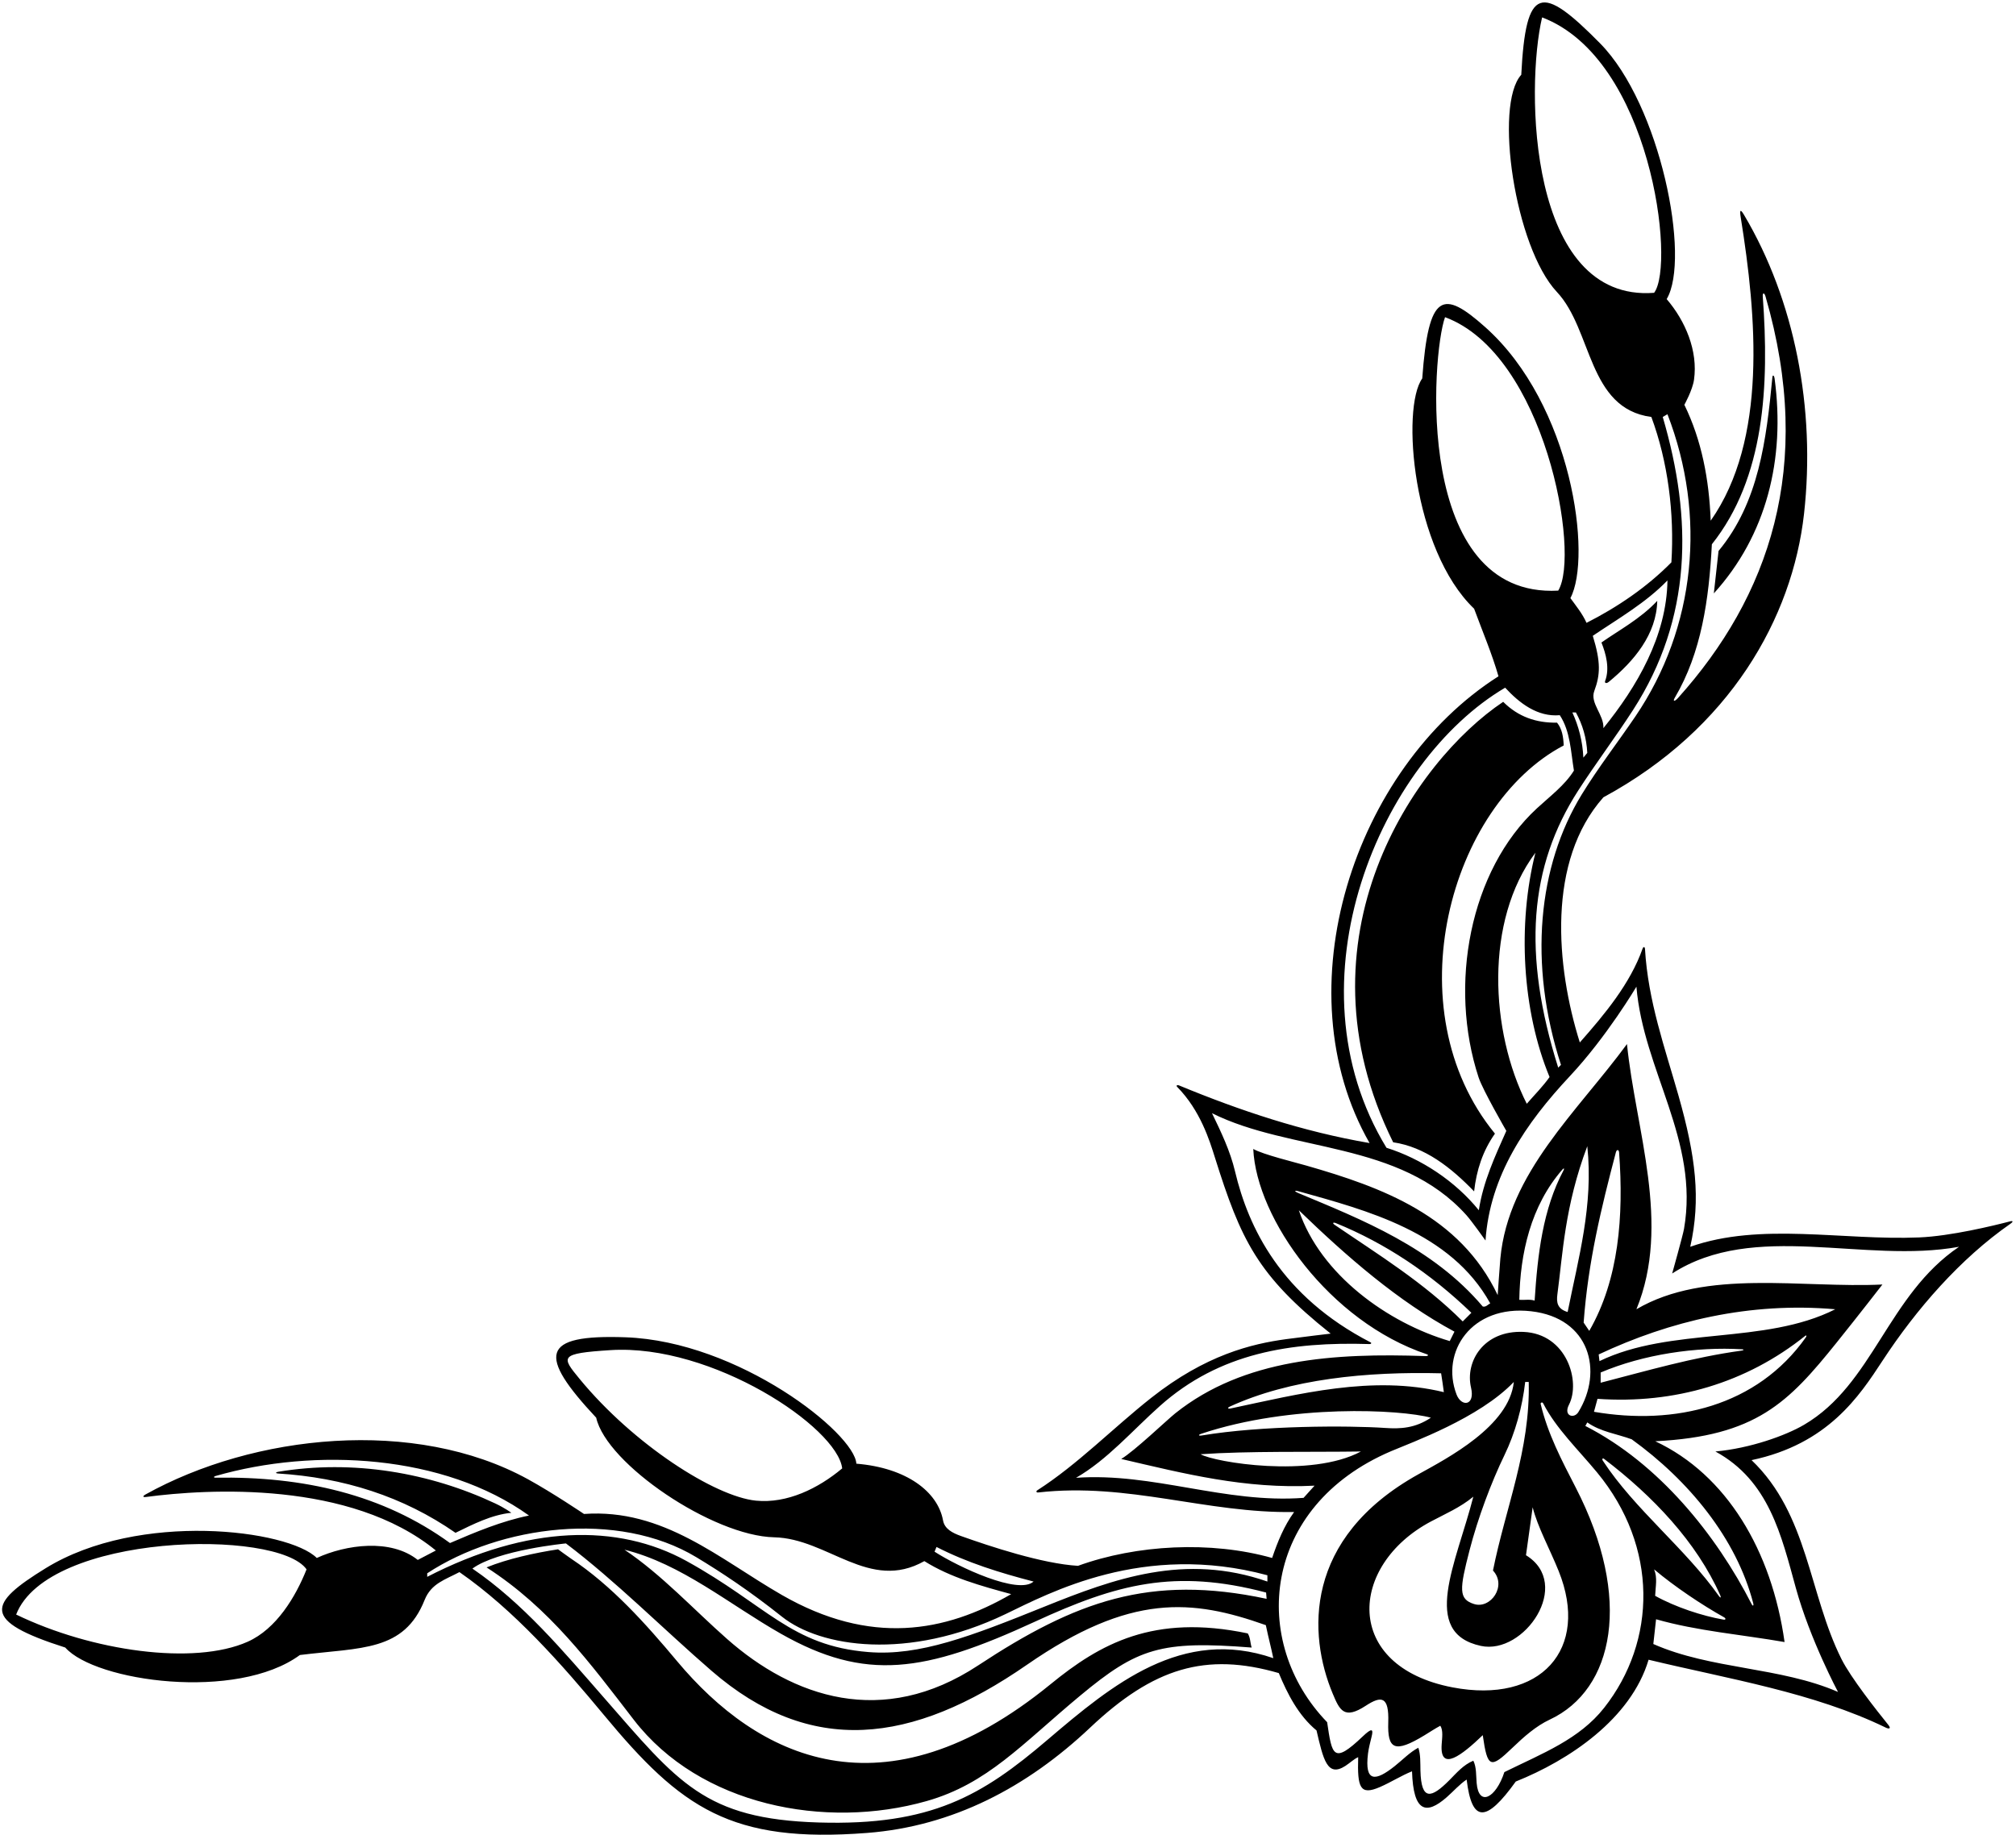 <?xml version="1.0" encoding="UTF-8"?>
<svg xmlns="http://www.w3.org/2000/svg" xmlns:xlink="http://www.w3.org/1999/xlink" width="513pt" height="467pt" viewBox="0 0 513 467" version="1.1">
<g id="surface1">
<path style=" stroke:none;fill-rule:nonzero;fill:rgb(0%,0%,0%);fill-opacity:1;" d="M 511.434 310.871 C 507.301 311.949 496.371 314.617 488.34 314.945 C 468.777 315.746 448.008 311.016 430.109 317.324 C 432.832 305.199 431.512 294.328 427.113 278.844 C 423.66 266.684 419.375 254.852 418.59 241.508 C 418.555 240.949 418.172 240.895 417.984 241.426 C 414.836 250.352 408.336 258.152 402.008 265.324 C 395.91 245.926 393.609 219.125 408.008 202.926 C 440.281 185.461 456.094 157.211 459.059 130.797 C 462.066 103.961 456.645 76.367 443.812 54.723 C 442.859 53.113 442.645 53.391 442.953 55.324 C 446.988 80.398 449.777 111.926 435.309 132.527 C 434.91 122.027 433.008 112.027 428.609 103.027 C 428.609 103.027 430.688 99.305 431.066 96.645 C 432.109 89.289 428.863 81.672 424.109 76.125 C 430.262 65.793 422.539 26.629 407.16 11.027 C 392.176 -4.176 388.27 -3.715 387.109 19.027 C 380.121 26.711 385.48 62.926 396.176 74.312 C 405.254 83.977 403.965 103.965 420.211 106.125 C 424.41 117.426 426.109 130.625 425.309 143.125 C 419.008 149.527 411.41 154.625 403.711 158.527 C 402.711 156.227 400.91 154.027 399.609 152.227 C 405.172 141.773 400.102 102.973 377.906 83.23 C 367.195 73.703 363.508 74.324 361.91 96.324 C 356.508 103.824 359.422 139.914 375.109 154.926 C 377.211 160.625 379.711 166.527 381.309 172.125 C 344.547 195.516 326.141 251.805 348.508 290.926 C 331.574 288.023 315.574 282.684 300.059 276.27 C 299.543 276.059 299.211 276.285 299.539 276.621 C 305.457 282.629 307.809 290.324 309.137 294.555 C 315.77 315.652 319.953 324.574 338.609 339.426 C 338.609 339.426 331.133 340.312 327.344 340.824 C 318.484 342.023 306.781 344.84 292.938 355.777 C 283.246 363.434 274.238 372.711 263.941 379.316 C 263.566 379.555 263.723 379.91 264.18 379.859 C 287.102 377.246 307.051 385.219 329.309 384.828 C 326.711 388.426 325.109 392.426 323.711 396.527 C 308.109 392.125 289.211 393.125 274.309 398.527 C 265.176 397.992 251.805 393.531 244.527 390.938 C 242.328 390.152 240.363 389.125 239.969 386.973 C 238.629 379.664 230.703 373.582 217.91 372.527 C 217.508 364.824 188.008 341.387 159.168 340.359 C 137.465 339.586 136.797 344.871 151.711 360.824 C 154.316 372.574 181.363 390.922 197.008 391.266 C 210.668 391.562 221.215 405.227 235.211 397.328 C 241.91 401.527 249.609 403.625 257.309 405.727 C 240.492 415.488 221.465 418.887 198.945 405.938 C 183.078 396.812 168.812 383.883 148.609 385.328 C 148.609 385.328 140.613 379.93 134.344 376.488 C 105.531 360.672 64.555 365.012 36.957 380.402 C 36.469 380.672 36.137 381.137 37.152 381 C 52.918 378.91 89.137 376.801 110.91 394.625 L 106.309 397.027 C 99.41 391.527 88.008 393.125 80.609 396.527 C 73.402 389.32 35.41 384.512 11.652 399.117 C -3.121 408.199 -4.824 412.492 16.609 419.328 C 24.289 428.008 60.25 433.012 76.309 421.227 C 91.973 419.281 102.805 420.383 108.059 407.195 C 109.734 402.996 113.312 402.039 116.91 400.125 C 130.809 409.777 142.91 423.504 153.758 436.59 C 173.316 460.176 186 469.199 220.664 466.508 C 242.441 464.816 261.297 454.918 277.402 439.707 C 293.508 424.492 306.82 420.438 325.41 425.828 C 327.609 431.125 330.41 436.625 335.008 440.426 C 336.734 447.82 337.738 452.426 342.348 449.453 C 343.508 448.703 344.559 447.676 345.609 447.227 C 345.367 455.016 346.094 457.012 351.109 454.844 C 353.961 453.613 356.609 451.891 359.309 450.828 C 359.637 461.254 362.918 461.992 368.121 457.434 C 369.836 455.934 371.445 454.086 373.211 452.926 C 374.531 463.973 378.152 463.957 385.711 453.426 C 399.211 448.027 415.008 437.527 419.508 422.426 C 439.957 427.344 461.52 430.777 479.895 439.719 C 480.57 440.047 481.367 440.074 480.5 439 C 477.578 435.387 470.945 426.969 468.602 422.281 C 460.254 405.613 460.156 385.441 445.711 371.625 C 465.156 367.531 473.133 355.34 479.051 346.301 C 487.59 333.258 498.781 320.359 511.633 311.43 C 512.121 311.09 512.496 310.598 511.434 310.871 Z M 192.348 381.938 C 181.891 380.891 161.191 367.621 147.484 350.953 C 142.832 345.297 142.215 344.465 155.34 343.629 C 181.188 341.98 213.062 363.254 214.309 373.727 C 208.246 378.816 200.297 382.73 192.348 381.938 Z M 63.02 417.848 C 49.359 423.93 23.375 420.262 4.109 410.926 C 12.176 390.16 70.676 388.992 78.008 399.426 C 75.234 406.406 70.336 414.59 63.02 417.848 Z M 237.809 394.926 L 238.309 393.727 C 246.109 397.727 254.508 400.328 263.008 402.527 C 259.176 405.992 243.906 398.855 237.809 394.926 Z M 54.84 376.094 C 54.328 376.102 54.328 375.816 54.844 375.668 C 80.027 368.391 112.953 370.145 134.609 385.727 C 127.711 387.125 121.008 389.926 114.508 392.727 C 97.398 380.309 77.137 375.73 54.84 376.094 Z M 108.711 401.328 L 108.711 400.426 C 127.266 388.242 157.195 384.289 177.176 396.324 C 183.535 400.16 190.719 404.895 199.008 411.492 C 208.758 419.254 231.047 422.723 255.844 410.824 C 266.969 405.488 290.941 392.422 322.508 400.926 L 322.508 402.527 C 301.512 395.227 283.609 401.723 265.746 408.926 C 247.02 416.477 233.98 421.516 221.02 420.477 C 201.301 418.898 195.086 408.551 174.688 397.301 C 157.188 387.652 134.25 388.172 108.711 401.328 Z M 322.309 406.926 C 292.52 400.57 273.641 407.586 248.883 423.887 C 224.531 439.926 201.777 431.926 185.031 417.156 C 176.441 409.582 168.379 400.777 158.91 394.426 C 173.391 398.008 185.59 408.355 198.691 415.797 C 220.242 428.035 235.238 425.703 263.375 412.73 C 284.172 403.145 298.91 399.191 322.176 405.324 Z M 266.535 442.824 C 249.93 456.996 237.012 464.711 208.348 463.852 C 179.23 462.977 172.551 453.656 153.57 431.957 C 143.254 420.156 133.098 408.039 120.211 399.227 C 126.676 394.492 144.008 392.824 144.008 392.824 C 156.621 402.355 168.77 414.605 181.07 425.254 C 206.219 447.027 231.922 444.07 261.359 423.684 C 287.703 405.434 303.371 406.992 322.109 413.625 C 322.844 417.16 323.41 419.125 324.008 422.027 C 300.859 414.059 283.195 428.605 266.535 442.824 Z M 435.609 138.527 C 449.074 121.621 450.227 98.059 448.562 75.5 C 448.484 74.441 448.957 74.406 449.266 75.465 C 461.848 118.867 450.055 151.965 426.996 177.648 C 426.125 178.617 425.59 178.586 426.176 177.59 C 432.949 166.098 434.871 152.609 435.609 138.527 Z M 420.91 74.527 C 388.844 76.992 388.188 22.32 392.41 4.426 C 420.094 14.941 426.41 67.285 420.91 74.527 Z M 423.109 106.125 L 424.309 105.426 C 434.277 131.219 431.508 159.711 416.164 182.316 C 411.656 188.961 406.66 195.41 402.492 202.215 C 391.387 220.34 388.844 245.16 397.211 271.027 L 396.508 271.727 C 387.34 242.699 389.121 220.566 401.613 201.18 C 406.07 194.266 411.105 187.598 415.559 180.691 C 430.582 157.379 430.758 132.172 423.109 106.125 Z M 394.309 274.125 C 392.609 276.527 390.508 278.625 388.508 280.926 C 379.211 262.527 377.711 234.426 390.711 217.027 C 386.109 235.227 387.309 257.227 394.309 274.125 Z M 424.309 147.727 C 424.109 161.926 416.508 174.824 408.008 185.324 C 408.184 181.918 404.539 178.969 405.688 175.875 C 407.23 171.727 407.375 168.539 405.309 161.824 C 411.809 157.426 418.809 153.426 424.309 147.727 Z M 401.008 181.324 C 402.711 184.426 403.711 187.824 403.91 191.625 L 402.91 192.824 C 402.711 188.625 401.711 184.824 400.109 181.324 Z M 367.711 80.727 C 393.137 90.145 402.238 141.016 396.508 150.324 C 359.676 152.324 364.301 90.098 367.711 80.727 Z M 383.008 175.027 C 386.609 178.926 391.211 182.527 396.91 182.027 C 399.609 186.125 399.711 191.324 400.508 196.125 C 398.203 199.848 394.457 202.625 391.086 205.738 C 373.98 221.535 368.543 250.77 376.258 274.242 C 377.316 277.453 383.309 287.824 383.309 287.824 C 380.508 294.125 377.41 300.727 376.309 308.027 C 370.309 300.625 361.711 294.926 352.809 292.125 C 327.043 249.809 351.344 193.66 383.008 175.027 Z M 408.191 434.672 C 401.871 442.691 392.527 446.238 382.809 451.027 C 380.637 457.691 376.273 459.895 375.754 453.82 C 375.59 451.863 375.73 449.77 374.91 448.125 C 372.355 449.18 370.637 451.25 368.789 453.105 C 364.273 457.645 361.645 458.492 361.453 450.656 C 361.406 448.641 361.508 446.531 360.91 444.828 C 358.73 445.969 356.883 447.941 354.871 449.531 C 350.062 453.348 347.188 453.77 348.109 446.301 C 348.27 445.008 348.695 443.297 349.012 442.055 C 349.559 439.914 349.027 439.793 346.781 441.934 C 339.227 449.137 338.961 446.785 337.711 438.328 C 317.973 417.918 321.008 383.418 354.012 369.336 C 359.223 367.113 376.41 360.953 385.211 351.727 C 384.062 362.98 368.301 371.133 360.977 375.199 C 331.531 391.551 332.898 416.121 339.113 431.02 C 340.91 435.332 342.039 437.73 347.547 434.133 C 351.555 431.512 353.48 431.758 353.262 438.324 C 353.031 445.219 354.836 446.316 362.5 441.645 C 363.824 440.84 365.133 439.969 366.508 439.227 C 367.273 440.398 366.965 442.297 366.852 443.98 C 366.363 451.121 372.012 446.723 377.309 441.625 C 378.508 450.113 379.309 450.168 384.855 444.84 C 387.797 442.016 390.863 439.297 394.348 437.668 C 410.707 430.027 415.527 406.867 400.965 378.602 C 397.422 371.727 393.816 364.879 392.035 357.281 C 391.992 357.098 392.426 356.668 392.711 357.227 C 395.949 363.547 401.574 368.922 406.395 374.754 C 422.039 393.688 421.566 417.707 408.191 434.672 Z M 420.91 399.426 C 426.117 403.816 433.086 408.484 438.711 411.625 C 439.234 411.922 439.16 412.316 438.594 412.219 C 433.254 411.309 426.297 409.023 421.176 406.16 C 421.273 403.691 421.809 401.625 420.91 399.426 Z M 403.41 362.926 L 403.91 362.027 C 407.309 364.426 411.41 364.926 415.211 366.324 C 429.73 376.809 441.848 391.547 446.133 408.047 C 446.305 408.703 446.035 408.871 445.738 408.293 C 436.754 390.719 422.191 372.512 403.41 362.926 Z M 405.609 359.324 L 406.508 356.027 C 426.09 357.395 444.422 351.965 459.352 340.004 C 459.672 339.746 459.785 340.004 459.516 340.383 C 447.105 357.941 426.164 362.852 405.609 359.324 Z M 407.309 351.926 L 407.309 349.324 C 418.117 344.734 431.586 342.703 443.324 343.414 C 443.855 343.445 443.742 343.676 443.164 343.754 C 430.812 345.449 419.152 348.871 407.309 351.926 Z M 407.008 346.426 L 406.809 344.727 C 424.91 336.227 445.211 331.324 467.008 333.227 C 449.008 342.324 425.211 337.625 407.008 346.426 Z M 404.41 338.727 L 402.98 336.621 C 404.113 321.172 407.438 307.523 411.184 293.285 C 411.391 292.5 411.945 292.527 412.004 293.324 C 413.199 309.527 411.938 325.672 404.41 338.727 Z M 398.91 333.926 C 396.344 333.16 396.008 331.574 396.297 329.438 C 397.664 319.277 398.133 307.031 403.91 291.727 C 405.508 306.824 401.609 320.324 398.91 333.926 Z M 397.883 297.836 C 392.59 307.746 391.273 319.246 390.508 331.027 C 389.309 330.625 387.91 330.926 386.609 330.824 C 386.801 319.086 389.496 306.879 397.629 297.602 C 397.949 297.238 398.117 297.395 397.883 297.836 Z M 389.629 333.738 C 404.59 335.453 408.023 349.035 401.633 359.402 C 400.523 361.195 397.77 360.387 399.246 357.523 C 402.27 351.645 398.734 339.473 387.684 338.988 C 377.531 338.539 372.777 346.555 374.324 353.164 C 375.414 357.82 371.883 358.172 370.633 354.906 C 366.516 344.156 374.387 331.996 389.629 333.738 Z M 375.105 408.254 C 371.094 406.996 371.395 404.449 373.938 394.598 C 376.066 386.363 379.465 377.289 382.844 370.324 C 385.562 364.715 387.387 358.133 388.109 351.727 L 389.008 351.727 C 389.41 369.125 383.109 383.727 379.91 399.727 C 383.535 403.629 379.316 409.57 375.105 408.254 Z M 376.824 418.906 C 387.859 421.297 400.262 403.18 388.309 395.828 L 390.008 383.625 C 391.258 388.621 394.328 394.156 396.621 399.848 C 404.629 419.738 392.07 433.77 369.617 429.461 C 341.637 424.094 343.141 398.434 364.066 387.27 C 367.727 385.316 371.547 383.707 374.91 380.926 C 370.578 397.883 361.289 415.539 376.824 418.906 Z M 372.211 336.324 C 362.277 326.395 350.738 319.328 339.621 311.738 C 338.98 311.305 339.203 311.008 339.949 311.309 C 352.473 316.422 363.93 324.023 374.41 334.125 Z M 377.309 332.527 C 364.57 317.48 346.559 310.422 330.453 303.684 C 329.27 303.188 329.285 302.871 330.492 303.211 C 347.566 308.004 369.156 313.512 379.211 331.727 C 378.609 332.027 378.109 332.727 377.309 332.527 Z M 370.109 338.926 L 368.91 341.324 C 353.211 336.727 336.008 324.426 330.508 308.027 C 342.809 319.926 355.809 331.227 370.109 338.926 Z M 367.41 354.324 C 349.254 349.906 330.453 354.809 313.137 358.48 C 312.426 358.633 312.277 358.305 312.926 358.008 C 328.258 350.961 347.805 349.047 366.711 349.527 C 366.91 350.824 367.211 352.727 367.41 354.324 Z M 364.109 360.824 C 360.125 363.508 356.359 363.703 352.512 363.438 C 343.203 362.801 321.051 362.793 305.844 365.344 C 304.926 365.496 304.832 365.199 305.703 364.906 C 328.539 357.285 356.352 358.711 364.109 360.824 Z M 346.309 369.426 C 333.57 376.262 309.008 372.16 305.508 370.125 C 317.555 369.281 333.543 369.613 346.309 369.426 Z M 407.883 371.797 C 407.586 371.344 407.797 371.016 408.188 371.312 C 420.574 380.754 431.715 392.438 437.746 406.035 C 438.012 406.629 437.801 406.777 437.434 406.258 C 428.816 394.051 416.02 384.211 407.883 371.797 Z M 459.062 362.633 C 454.34 365.398 445.328 368.625 436.508 369.426 C 450.16 376.852 453.289 390.801 456.996 404.23 C 460.629 417.375 467.711 430.625 467.711 430.625 C 453.008 424.227 435.41 424.926 420.711 418.426 L 421.41 412.125 C 431.91 415.125 443.211 416.027 454.109 417.926 C 450.844 394.66 439.344 375.324 421.211 366.824 C 446.891 365.516 455.074 356.996 467.375 341.688 C 473.188 334.449 479.008 326.926 479.008 326.926 C 458.609 327.926 434.109 322.824 416.41 333.227 C 425.309 311.527 416.211 287.625 414.008 265.727 C 401.383 282.945 383.812 298.516 381.785 320.32 C 381.605 322.262 381.109 329.625 381.109 329.625 C 371.504 309.398 351.645 302.172 332.395 296.652 C 329.367 295.785 321.344 293.824 318.91 292.426 C 319.727 310.191 338.316 336.379 363.059 344.672 C 363.637 344.867 363.391 345.172 362.684 345.145 C 339.645 344.34 316.527 345.766 299.074 359.703 C 296.918 361.426 288.695 369.309 285.309 371.328 C 301.211 375.027 316.809 379.027 334.508 378.125 L 331.711 381.227 C 311.711 382.727 293.41 374.727 273.809 376.125 C 281.77 371.547 288.098 364.129 295.176 357.824 C 310.324 344.328 328.41 341.461 348.504 342.086 C 348.906 342.098 349.078 341.809 348.762 341.648 C 325.898 329.848 317.645 312.34 314.273 298.137 C 313.031 292.898 310.719 288.113 308.41 283.324 C 328.434 293.34 356.156 290.281 373.184 309.316 C 374.547 310.844 378.008 315.727 378.008 315.727 C 379.125 299.254 388.191 285.941 399.523 273.84 C 408.867 263.863 416.41 251.125 416.41 251.125 C 418.184 272.523 432.441 290.254 428.516 312.797 C 428.242 314.383 425.508 324.125 425.508 324.125 C 446.41 310.625 474.41 321.727 498.508 317.324 C 480.336 329.621 476.684 352.312 459.062 362.633 Z M 436.109 151.027 L 437.309 140.227 C 447.566 127.859 449.461 111.996 451.012 95.992 C 451.078 95.305 451.461 95.535 451.57 96.34 C 454.344 116.855 449.484 136.301 436.109 151.027 Z M 407.508 163.527 C 411.91 160.426 417.41 157.527 421.711 152.926 C 421.527 161.414 415.848 168.234 409.383 173.543 C 408.766 174.051 408.23 173.879 408.465 173.266 C 409.641 170.145 408.68 166.453 407.508 163.527 Z M 354.508 290.727 C 328.762 238.73 360.008 193.66 382.508 178.625 C 386.309 182.426 390.91 184.027 396.211 183.926 C 397.508 185.527 397.809 187.527 397.91 189.727 C 368.953 204.941 354.539 256.91 380.41 288.527 C 377.309 292.926 375.711 297.824 375.109 303.227 C 369.211 297.125 362.609 291.926 354.508 290.727 Z M 115.91 390.125 C 102.578 380.852 87.383 376.059 70.684 375.023 C 70.094 374.984 70.117 374.703 70.723 374.602 C 89.914 371.395 109.496 374.875 126.016 382.648 C 128.52 383.824 130.109 385.027 130.109 385.027 C 125.109 385.527 120.41 387.926 115.91 390.125 Z M 317.508 415.727 C 318.211 416.828 318.109 418.125 318.508 419.328 C 295.371 417.504 289.449 419.457 274.906 431.539 C 259.957 443.961 251.309 453.984 235.812 458.395 C 209.988 465.742 178.094 459.523 161.273 437.711 C 150.227 423.387 139.914 409.285 123.809 398.926 C 129.211 396.727 136.109 395.227 142.008 394.324 C 142.008 394.324 144.52 396.172 145.352 396.727 C 155.648 403.57 164.266 413.199 172.328 422.84 C 192.676 447.16 224.605 463.555 267.355 428.637 C 279.891 418.398 293.52 410.699 317.508 415.727 "/>
</g>
</svg>
